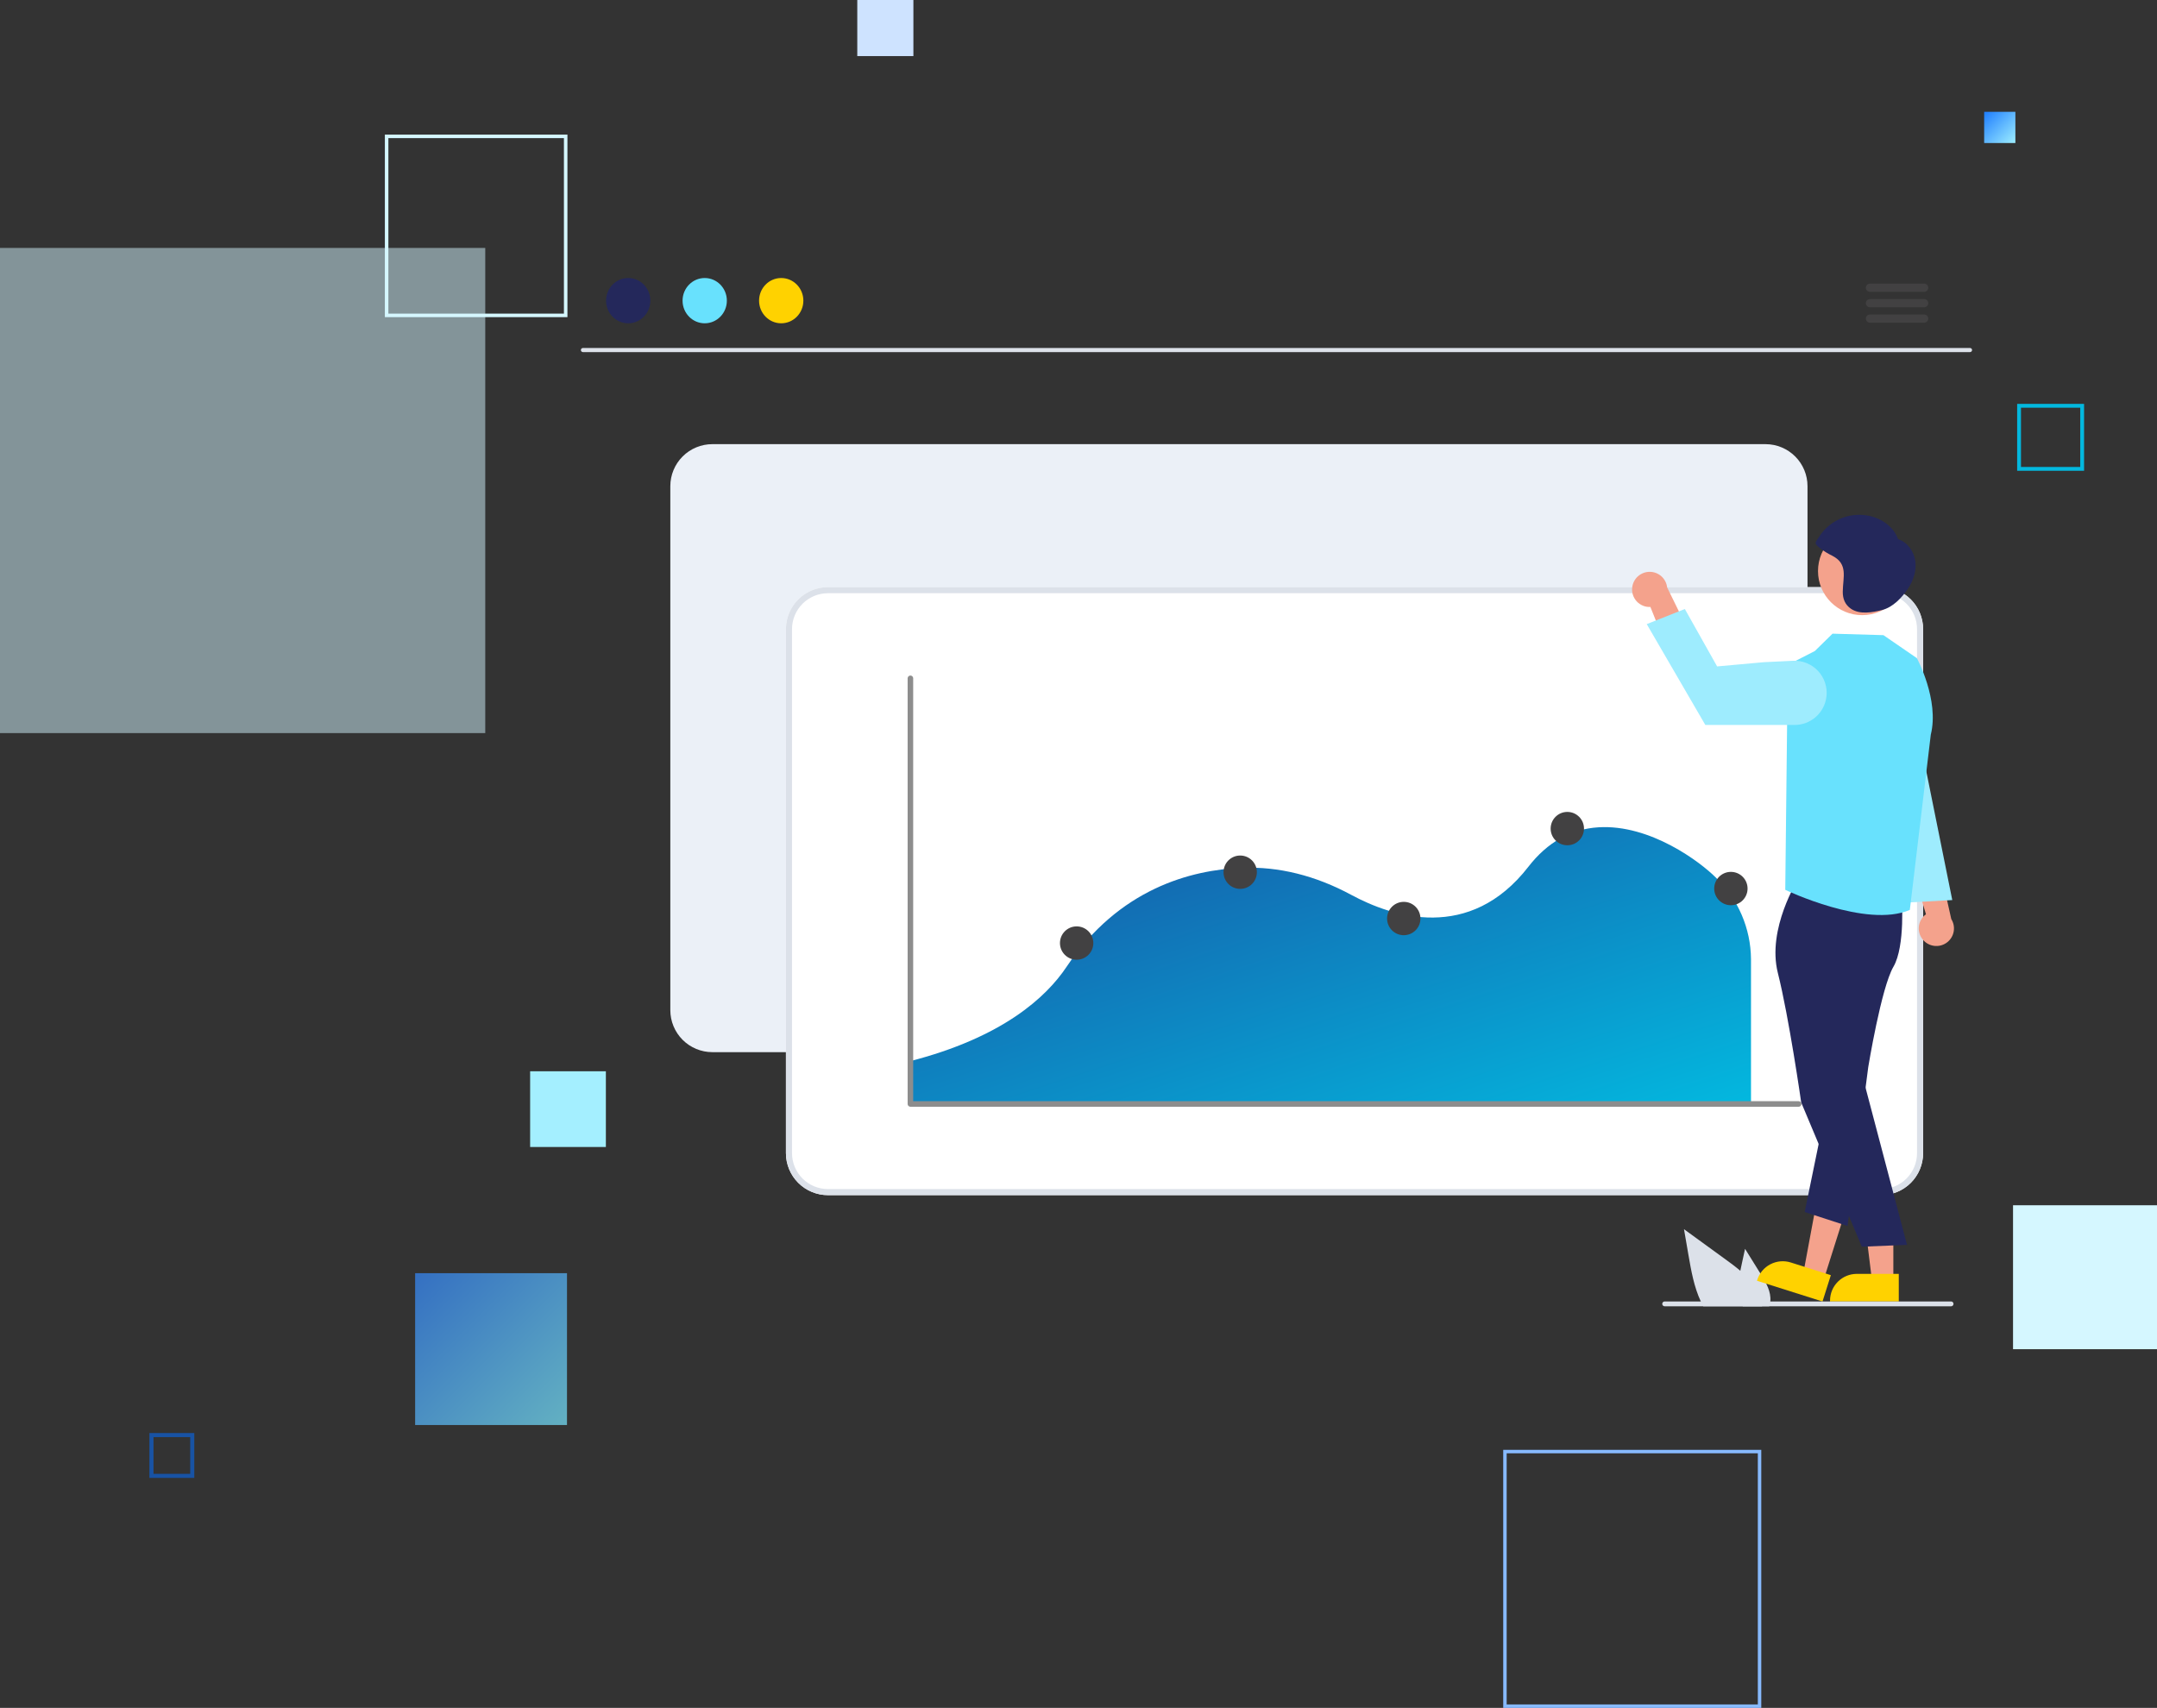 <svg width="769" height="609" viewBox="0 0 769 609" fill="none" xmlns="http://www.w3.org/2000/svg">
<rect x="0" y="0" width="769" height="609" fill="#333333" stroke="none"/>
<rect opacity="0.5" y="88.411" width="173" height="173" fill="#D5F7FF"/>
<rect x="137.837" y="48.626" width="63.834" height="63.834" stroke="#D5F7FF" stroke-width="1.252"/>
<rect x="536.533" y="517.613" width="90.773" height="90.773" stroke="#87BAFF" stroke-width="1.227"/>
<rect x="719.826" y="144.697" width="22.493" height="22.493" stroke="#03B8DF" stroke-width="1.363"/>
<rect x="53.995" y="511.727" width="14.546" height="14.546" stroke="#1853A4" stroke-width="1.455"/>
<rect x="707.383" y="39.873" width="11.127" height="11.127" fill="url(#paint0_linear_1925_7918)"/>
<rect x="305.633" width="20.003" height="20.003" fill="#CEE3FF"/>
<rect opacity="0.7" x="148" y="454" width="54.139" height="54.139" fill="url(#paint1_linear_1925_7918)"/>
<g clip-path="url(#clip0_1925_7918)">
<path d="M628.199 465.806H607.227C606.916 465.242 606.627 464.664 606.359 464.079C603.946 458.912 602.926 453.145 601.951 447.493L600.368 438.315C605.427 441.994 610.483 445.67 615.537 449.343C617.185 450.543 618.869 451.793 620.451 453.145C623.783 455.97 626.659 459.237 627.786 463.385C627.844 463.616 627.902 463.848 627.946 464.079C628.066 464.649 628.15 465.226 628.199 465.806V465.806Z" fill="#DCE1E9"/>
<path d="M631.139 464.078C631.14 464.114 631.138 464.151 631.132 464.186C631.062 464.739 630.931 465.282 630.742 465.805H621.325C621.029 465.25 620.778 464.673 620.574 464.078C620.288 463.284 620.082 462.463 619.959 461.628C619.646 458.793 619.812 455.924 620.45 453.144C620.631 452.241 620.826 451.33 621.021 450.434L622.134 445.317L627.706 454.271C629.571 457.27 631.508 460.573 631.139 464.078Z" fill="#DCE1E9"/>
<path d="M702.352 125.553H207.808C207.616 125.548 207.433 125.469 207.299 125.332C207.165 125.195 207.09 125.011 207.09 124.819C207.09 124.627 207.165 124.443 207.299 124.306C207.433 124.168 207.616 124.089 207.808 124.085H702.352C702.544 124.089 702.726 124.168 702.861 124.306C702.995 124.443 703.07 124.627 703.07 124.819C703.07 125.011 702.995 125.195 702.861 125.332C702.726 125.469 702.544 125.548 702.352 125.553V125.553Z" fill="#DCE1E9"/>
<path d="M223.964 115.28C228.324 115.28 231.859 111.666 231.859 107.209C231.859 102.751 228.324 99.137 223.964 99.137C219.603 99.137 216.068 102.751 216.068 107.209C216.068 111.666 219.603 115.28 223.964 115.28Z" fill="#24285B"/>
<path d="M251.239 115.28C255.6 115.28 259.135 111.666 259.135 107.209C259.135 102.751 255.6 99.137 251.239 99.137C246.879 99.137 243.344 102.751 243.344 107.209C243.344 111.666 246.879 115.28 251.239 115.28Z" fill="#68E1FD"/>
<path d="M278.514 115.28C282.874 115.28 286.409 111.666 286.409 107.209C286.409 102.751 282.874 99.137 278.514 99.137C274.153 99.137 270.618 102.751 270.618 107.209C270.618 111.666 274.153 115.28 278.514 115.28Z" fill="#FFD200"/>
<path d="M686.011 104.074H666.631C666.247 104.066 665.882 103.907 665.614 103.633C665.346 103.359 665.195 102.99 665.195 102.607C665.195 102.223 665.346 101.855 665.614 101.58C665.882 101.306 666.247 101.148 666.631 101.139H686.011C686.394 101.148 686.759 101.306 687.028 101.58C687.296 101.855 687.446 102.223 687.446 102.607C687.446 102.99 687.296 103.359 687.028 103.633C686.759 103.907 686.394 104.066 686.011 104.074V104.074Z" fill="#424142"/>
<path d="M686.011 109.577H666.631C666.247 109.569 665.882 109.41 665.614 109.136C665.346 108.862 665.195 108.493 665.195 108.11C665.195 107.726 665.346 107.357 665.614 107.083C665.882 106.809 666.247 106.651 666.631 106.642H686.011C686.394 106.651 686.759 106.809 687.028 107.083C687.296 107.357 687.446 107.726 687.446 108.11C687.446 108.493 687.296 108.862 687.028 109.136C686.759 109.41 686.394 109.569 686.011 109.577V109.577Z" fill="#424142"/>
<path d="M686.011 115.081H666.631C666.247 115.072 665.882 114.914 665.614 114.639C665.346 114.365 665.195 113.997 665.195 113.613C665.195 113.229 665.346 112.861 665.614 112.587C665.882 112.312 666.247 112.154 666.631 112.146H686.011C686.394 112.154 686.759 112.312 687.028 112.587C687.296 112.861 687.446 113.229 687.446 113.613C687.446 113.997 687.296 114.365 687.028 114.639C686.759 114.914 686.394 115.072 686.011 115.081V115.081Z" fill="#424142"/>
<path d="M629.438 375.182H253.943C249.976 375.177 246.172 373.599 243.367 370.794C240.562 367.989 238.984 364.185 238.979 360.218V173.342C238.984 169.375 240.562 165.572 243.367 162.767C246.172 159.961 249.976 158.383 253.943 158.379H629.438C633.405 158.383 637.208 159.961 640.013 162.767C642.819 165.572 644.397 169.375 644.401 173.342V360.218C644.397 364.185 642.819 367.989 640.014 370.794C637.208 373.599 633.405 375.177 629.438 375.182V375.182Z" fill="#EBF0F7"/>
<path d="M670.654 426.17H295.16C291.193 426.166 287.389 424.588 284.584 421.782C281.779 418.977 280.201 415.174 280.196 411.206V224.331C280.201 220.363 281.779 216.56 284.584 213.755C287.389 210.95 291.193 209.372 295.16 209.367H670.654C674.622 209.372 678.425 210.95 681.23 213.755C684.035 216.56 685.613 220.363 685.618 224.331V411.206C685.614 415.174 684.036 418.977 681.23 421.782C678.425 424.588 674.622 426.166 670.654 426.17Z" fill="white"/>
<path d="M670.654 426.17H295.16C291.193 426.166 287.389 424.588 284.584 421.782C281.779 418.977 280.201 415.174 280.196 411.206V224.331C280.201 220.363 281.779 216.56 284.584 213.755C287.389 210.95 291.193 209.372 295.16 209.367H670.654C674.622 209.372 678.425 210.95 681.23 213.755C684.035 216.56 685.613 220.363 685.618 224.331V411.206C685.614 415.174 684.036 418.977 681.23 421.782C678.425 424.588 674.622 426.166 670.654 426.17ZM295.16 211.535C291.768 211.539 288.515 212.888 286.116 215.287C283.718 217.686 282.368 220.938 282.364 224.331V411.206C282.368 414.599 283.717 417.851 286.116 420.25C288.515 422.649 291.767 423.998 295.16 424.002H670.654C674.047 423.998 677.299 422.649 679.698 420.25C682.097 417.851 683.446 414.599 683.45 411.206V224.331C683.446 220.938 682.097 217.686 679.698 215.287C677.299 212.888 674.047 211.539 670.654 211.535H295.16Z" fill="#DCE1E9"/>
<path d="M323.996 393.452H624.254V341.988C624.209 336.562 623.079 331.199 620.933 326.215C618.787 321.23 615.667 316.725 611.756 312.963L611.674 312.883C606.311 307.502 588.389 293.846 569.845 295.004C560.05 295.614 551.664 300.334 544.92 309.035C523.928 336.128 496.354 326.983 481.786 319.12C468.947 312.189 455.835 308.936 442.812 309.454C424.573 310.167 398.901 316.886 380.179 344.847C373.028 355.518 357.477 370.002 323.996 378.514L323.996 393.452Z" fill="url(#paint2_linear_1925_7918)"/>
<path d="M641.243 394.649H324.574C324.311 394.649 324.059 394.545 323.873 394.359C323.687 394.173 323.583 393.921 323.583 393.658V241.879C323.583 241.616 323.687 241.364 323.873 241.178C324.059 240.992 324.311 240.888 324.574 240.888C324.837 240.888 325.089 240.992 325.275 241.178C325.461 241.364 325.565 241.616 325.565 241.879V392.667H641.243C641.505 392.667 641.757 392.771 641.943 392.957C642.129 393.143 642.234 393.395 642.234 393.658C642.234 393.921 642.129 394.173 641.943 394.359C641.757 394.545 641.505 394.649 641.243 394.649V394.649Z" fill="#8D8D8D"/>
<path d="M685.97 335.549C685.313 334.916 684.803 334.147 684.476 333.296C684.149 332.446 684.012 331.533 684.075 330.624C684.139 329.714 684.401 328.83 684.843 328.033C685.285 327.236 685.897 326.545 686.635 326.01L680.224 304.798L691.26 308.085L695.656 327.725C696.473 329.024 696.785 330.578 696.533 332.092C696.281 333.606 695.482 334.975 694.288 335.939C693.094 336.903 691.588 337.396 690.055 337.324C688.521 337.252 687.068 336.621 685.97 335.549V335.549Z" fill="#F4A28C"/>
<path d="M442.149 316.96C445.433 316.96 448.095 314.298 448.095 311.014C448.095 307.73 445.433 305.067 442.149 305.067C438.865 305.067 436.203 307.73 436.203 311.014C436.203 314.298 438.865 316.96 442.149 316.96Z" fill="#424142"/>
<path d="M558.773 301.41C562.057 301.41 564.719 298.748 564.719 295.464C564.719 292.18 562.057 289.518 558.773 289.518C555.489 289.518 552.827 292.18 552.827 295.464C552.827 298.748 555.489 301.41 558.773 301.41Z" fill="#424142"/>
<path d="M500.461 333.482C503.745 333.482 506.407 330.819 506.407 327.536C506.407 324.252 503.745 321.589 500.461 321.589C497.177 321.589 494.515 324.252 494.515 327.536C494.515 330.819 497.177 333.482 500.461 333.482Z" fill="#424142"/>
<path d="M383.838 342.228C387.122 342.228 389.784 339.566 389.784 336.282C389.784 332.998 387.122 330.335 383.838 330.335C380.554 330.335 377.892 332.998 377.892 336.282C377.892 339.566 380.554 342.228 383.838 342.228Z" fill="#424142"/>
<path d="M617.084 322.791C620.368 322.791 623.03 320.129 623.03 316.845C623.03 313.561 620.368 310.898 617.084 310.898C613.8 310.898 611.138 313.561 611.138 316.845C611.138 320.129 613.8 322.791 617.084 322.791Z" fill="#424142"/>
<path d="M581.909 209.409C581.792 210.313 581.875 211.232 582.151 212.101C582.428 212.97 582.891 213.767 583.509 214.437C584.127 215.107 584.885 215.634 585.728 215.98C586.572 216.325 587.481 216.482 588.391 216.438L596.648 237.002L603.207 227.537L594.361 209.461C594.186 207.936 593.458 206.528 592.315 205.504C591.172 204.48 589.692 203.911 588.157 203.904C586.623 203.898 585.139 204.455 583.987 205.47C582.836 206.484 582.096 207.886 581.909 209.409V209.409Z" fill="#F4A28C"/>
<path d="M675.003 456.726H667.4L663.784 427.402L675.004 427.403L675.003 456.726Z" fill="#F4A28C"/>
<path d="M676.942 464.096L652.428 464.095V463.785C652.428 461.254 653.434 458.828 655.223 457.038C657.012 455.249 659.439 454.244 661.97 454.244H661.97L676.942 454.244L676.942 464.096Z" fill="#FFD200"/>
<path d="M650.125 456.485L642.877 454.19L648.279 425.142L658.976 428.529L650.125 456.485Z" fill="#F4A28C"/>
<path d="M649.75 464.096L626.38 456.697L626.473 456.401C627.237 453.989 628.928 451.979 631.174 450.813C633.42 449.647 636.037 449.421 638.449 450.185L638.45 450.185L652.724 454.704L649.75 464.096Z" fill="#FFD200"/>
<path d="M641.121 313.408C641.121 313.408 629.841 331.12 633.827 346.928C637.813 362.736 642.154 393.121 642.154 393.121L663.766 444.556L679.877 443.898L663.878 383.256L664.51 342.709C664.51 342.709 675.63 323.331 673.465 317.298C671.299 311.266 641.121 313.408 641.121 313.408Z" fill="#24285B"/>
<path d="M682.674 254.856L696.015 320.95L676.348 322.026L682.674 254.856Z" fill="#9EECFE"/>
<path d="M677.974 319.74C677.974 319.74 679.362 337.311 675.021 344.752C670.68 352.194 666.055 380.516 666.055 380.516L658.677 437.162L643.395 432.188L656.426 368.724L666.669 318.803L677.974 319.74Z" fill="#24285B"/>
<path d="M683.392 234.682L671.469 226.487L653.324 225.959L647.005 232.154L637.363 237.078L636.47 317.299C636.47 317.299 665.345 331.139 680.88 324.458L688.353 261.967C691.454 249.565 683.392 234.682 683.392 234.682Z" fill="#68E1FD"/>
<path d="M639.783 258.516H607.979L587.083 222.548L600.67 217.166L612.177 237.635L628.831 236.127L639.23 235.624C640.897 235.544 642.56 235.828 644.105 236.458C645.65 237.088 647.039 238.047 648.175 239.27C649.31 240.492 650.165 241.948 650.679 243.535C651.193 245.122 651.354 246.803 651.15 248.459V248.459C650.807 251.232 649.462 253.785 647.369 255.637C645.276 257.489 642.578 258.513 639.783 258.516V258.516Z" fill="#9EECFE"/>
<path d="M663.874 219.353C672.563 219.353 679.607 212.31 679.607 203.621C679.607 194.932 672.563 187.889 663.874 187.889C655.186 187.889 648.142 194.932 648.142 203.621C648.142 212.31 655.186 219.353 663.874 219.353Z" fill="#F4A28C"/>
<path d="M682.831 200.042C682.348 196.588 680.009 193.309 676.682 192.262C675.361 188.425 671.86 185.599 667.993 184.368C664.412 183.226 660.552 183.305 657.021 184.593C653.489 185.881 650.485 188.305 648.48 191.484C648.184 191.95 647.274 193.093 647.299 193.648C647.332 194.354 648.411 195.082 648.953 195.526C650.296 196.565 651.745 197.459 653.275 198.194C658.932 201.127 657.049 205.736 656.972 210.96C656.935 213.498 657.782 215.665 659.947 217.115C663.07 219.207 667.541 218.375 670.939 217.535C674.796 216.582 678.002 213.194 680.201 209.928C682.149 207.035 683.315 203.496 682.831 200.042Z" fill="#24285B"/>
<path d="M696.448 464.938C696.448 465.051 696.427 465.164 696.384 465.269C696.341 465.374 696.278 465.469 696.198 465.55C696.118 465.63 696.023 465.694 695.918 465.738C695.814 465.782 695.701 465.805 695.588 465.805H593.474C593.245 465.805 593.025 465.714 592.863 465.552C592.701 465.39 592.61 465.171 592.61 464.942C592.61 464.713 592.701 464.493 592.863 464.331C593.025 464.169 593.245 464.078 593.474 464.078H695.588C695.816 464.079 696.034 464.169 696.196 464.331C696.357 464.492 696.447 464.71 696.448 464.938V464.938Z" fill="#DCE1E9"/>
</g>
<rect x="717.675" y="429.778" width="51.325" height="51.325" fill="#D5F7FF"/>
<rect x="189" y="382" width="27" height="27" fill="#A4EFFF"/>
<defs>
<linearGradient id="paint0_linear_1925_7918" x1="718.51" y1="51" x2="707.383" y2="39.873" gradientUnits="userSpaceOnUse">
<stop stop-color="#9DEEFF"/>
<stop offset="1" stop-color="#1E7DFF"/>
</linearGradient>
<linearGradient id="paint1_linear_1925_7918" x1="202.139" y1="508.139" x2="148" y2="454" gradientUnits="userSpaceOnUse">
<stop stop-color="#78E7FF"/>
<stop offset="1" stop-color="#358AFF"/>
</linearGradient>
<linearGradient id="paint2_linear_1925_7918" x1="624.254" y1="393.452" x2="565.889" y2="215.568" gradientUnits="userSpaceOnUse">
<stop stop-color="#03B8DF"/>
<stop offset="1" stop-color="#1853A4"/>
</linearGradient>
<clipPath id="clip0_1925_7918">
<rect width="495.98" height="366.668" fill="white" transform="translate(207.09 99.137)"/>
</clipPath>
</defs>
</svg>
